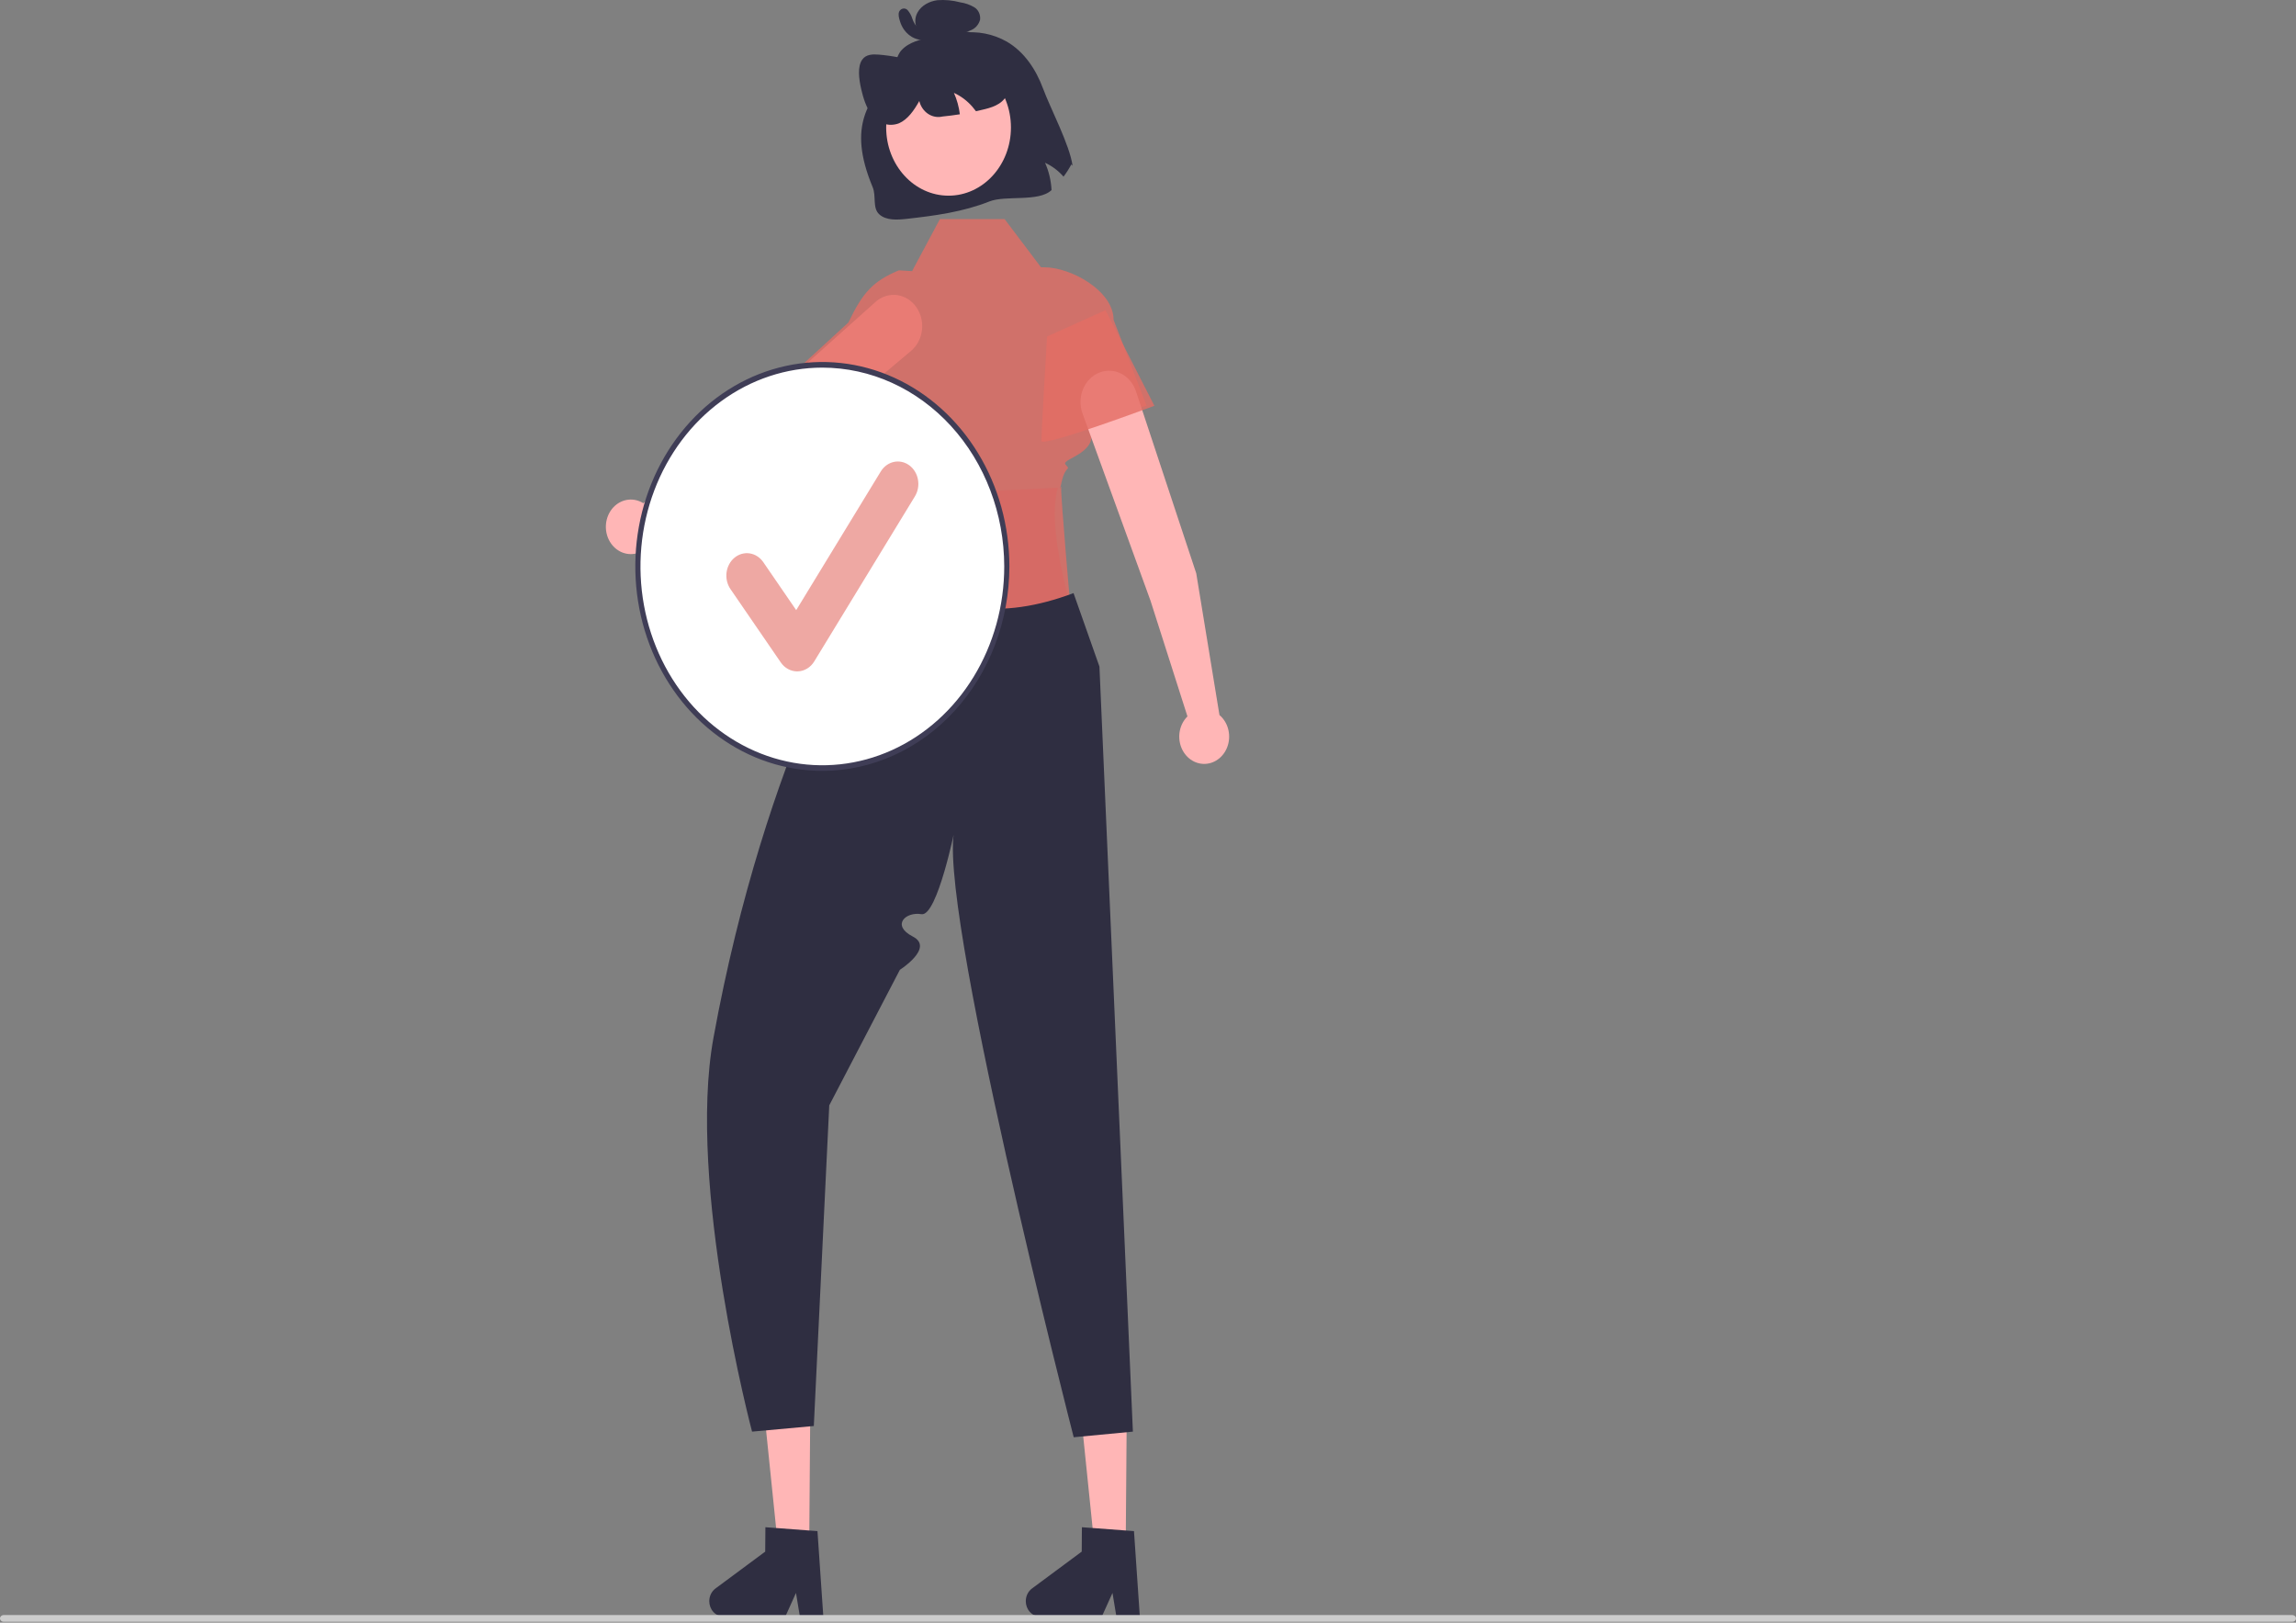<svg width="300" height="212" viewBox="0 0 300 212" fill="none" xmlns="http://www.w3.org/2000/svg">
<rect x="0" y="0" width="300" height="212" fill="#808080" stroke="none"/>
<g clip-path="url(#clip0_533_64)">
<path d="M105.732 202.088L101.656 202.05L99.852 184.466L105.867 184.521L105.732 202.088Z" fill="#FFB6B6"/>
<path d="M92.676 209.172C92.672 209.7 92.86 210.208 93.199 210.585C93.538 210.962 93.999 211.176 94.483 211.181L102.587 211.255L104.005 208.112L104.526 211.271L107.584 211.302L106.812 200.034L105.748 199.957L101.409 199.63L100.009 199.527L99.984 202.715L93.474 207.541C93.231 207.722 93.031 207.965 92.891 208.249C92.752 208.533 92.678 208.85 92.676 209.172V209.172Z" fill="#2F2E41"/>
<path d="M147.088 202.088L143.011 202.05L141.207 184.466L147.223 184.521L147.088 202.088Z" fill="#FFB6B6"/>
<path d="M134.031 209.172C134.028 209.7 134.216 210.208 134.555 210.585C134.893 210.962 135.355 211.176 135.838 211.181L143.942 211.255L145.361 208.112L145.882 211.271L148.94 211.302L148.168 200.034L147.104 199.957L142.764 199.63L141.364 199.527L141.34 202.715L134.83 207.541C134.586 207.722 134.386 207.965 134.247 208.249C134.108 208.533 134.034 208.85 134.031 209.172Z" fill="#2F2E41"/>
<path d="M100.703 61.267L119.048 45.836C119.823 45.179 120.332 44.216 120.463 43.154C120.595 42.092 120.339 41.016 119.75 40.158C119.446 39.714 119.062 39.343 118.623 39.066C118.183 38.79 117.696 38.614 117.192 38.55C116.688 38.486 116.177 38.535 115.691 38.694C115.205 38.852 114.754 39.118 114.364 39.473L95.758 56.141L84.061 65.748C83.483 65.38 82.814 65.216 82.147 65.278C81.48 65.339 80.847 65.624 80.333 66.093C79.819 66.562 79.449 67.193 79.275 67.899C79.1 68.606 79.129 69.354 79.357 70.042C79.585 70.73 80.001 71.325 80.549 71.745C81.097 72.166 81.75 72.392 82.42 72.392C83.089 72.393 83.743 72.168 84.291 71.749C84.84 71.329 85.257 70.736 85.486 70.048L100.703 61.267Z" fill="#FFB6B6"/>
<path d="M115.654 64.814L114.846 84.553L142.31 88.186C140.149 80.254 136.605 69.237 138.229 63.718L115.654 64.814Z" fill="#A0616A"/>
<path d="M131.267 28.627H122.807L119.174 35.422L117.443 35.318C114.069 36.738 112.724 38.208 110.862 42.124L104.318 48.13L109.362 54.745C112.845 54.121 114.101 51.166 112.995 45.738C112.995 45.738 109.18 53.004 114.675 56.579C114.675 56.579 113.695 63.314 114.675 63.242C115.655 63.169 117.913 61.798 115.655 63.169C113.398 64.54 113.785 64.599 113.858 65.043C115.077 72.384 116.086 77.896 116.086 77.896L139.958 80.468C139.958 80.468 138.582 64.689 138.657 63.792C138.732 62.895 138.23 65.088 138.732 62.895C139.233 60.702 139.986 61.524 139.233 60.702C138.481 59.879 144.406 59.171 142.094 55.219L149.827 53.014L145.504 41.785C145.504 37.994 139.933 34.921 136.464 34.921H136.02L131.267 28.627Z" fill="#E36D64" fill-opacity="0.8"/>
<path d="M140.269 77.487C130.93 80.998 122.522 80.227 115.413 73.486C115.413 73.486 113.412 81.571 111.386 80.468C109.361 79.366 110.362 82.451 109.806 83.582C109.215 84.783 109.901 86.808 107.95 87.497C105.999 88.186 106.732 90.209 106.1 91.699C101.68 102.122 96.632 116.877 93.222 135.591C89.718 154.821 98.266 187.038 98.266 187.038L106.335 186.303L108.352 144.41L117.579 126.703C117.579 126.703 122.112 123.818 119.267 122.355C116.421 120.891 118.328 119.078 120.4 119.434C122.473 119.789 124.827 108.03 124.827 108.03C121.871 116.148 140.293 187.773 140.293 187.773L148.026 187.038L143.655 87.083L140.269 77.487Z" fill="#2F2E41"/>
<path d="M136.287 11.568C137.204 14.064 139.792 18.974 140.142 21.652L139.984 21.482C139.683 22.044 139.342 22.578 138.962 23.08C138.282 22.299 137.46 21.681 136.549 21.267C137.046 22.382 137.334 23.595 137.396 24.834C135.712 26.437 131.41 25.469 129.261 26.324C125.803 27.695 122.131 28.183 118.505 28.589C117.218 28.734 115.778 28.822 114.876 27.991C113.974 27.159 114.511 25.62 114.026 24.456C110.57 16.164 113.76 13.172 116.469 9.412C117.066 8.585 117.063 7.35 117.789 6.561C118.795 5.467 120.339 5.13 121.762 4.86C121.392 4.882 121.024 4.799 120.692 4.619C120.36 4.44 120.076 4.17 119.867 3.836C119.684 3.499 119.59 3.114 119.594 2.722C119.599 2.331 119.702 1.948 119.893 1.617C120.402 0.695 121.46 0.159 122.48 0.025C123.485 -0.05 124.494 0.045 125.473 0.306C126.107 0.397 126.721 0.611 127.286 0.939C127.552 1.095 127.769 1.335 127.907 1.629C128.045 1.922 128.097 2.255 128.058 2.582C127.973 2.885 127.826 3.162 127.63 3.394C127.433 3.625 127.191 3.806 126.922 3.921C126.511 4.111 126.079 4.24 125.637 4.305C127.667 4.017 129.728 4.412 131.548 5.436C133.828 6.766 135.367 9.073 136.287 11.568Z" fill="#2F2E41"/>
<path d="M123.94 25.564C128.442 25.564 132.092 21.575 132.092 16.654C132.092 11.734 128.442 7.745 123.94 7.745C119.439 7.745 115.789 11.734 115.789 16.654C115.789 21.575 119.439 25.564 123.94 25.564Z" fill="#FFB6B6"/>
<path d="M131.783 11.877C131.311 13.438 129.96 13.942 128.712 14.255C128.318 14.356 127.922 14.449 127.522 14.532C127.375 14.331 127.218 14.133 127.054 13.947C126.374 13.165 125.552 12.548 124.641 12.133C125.035 13.014 125.297 13.959 125.416 14.93C124.662 15.05 123.903 15.148 123.14 15.224C122.494 15.374 121.821 15.247 121.258 14.87C120.695 14.493 120.287 13.894 120.117 13.197C119.422 14.438 118.601 15.607 117.478 16.101C116.836 16.353 116.136 16.374 115.482 16.16C114.829 15.946 114.255 15.509 113.844 14.912C113.172 14.016 112.797 12.811 112.528 11.648C112.209 10.265 112.032 8.672 112.658 7.795C113.159 7.085 114.024 7.073 114.822 7.136C116.583 7.283 118.326 7.629 120.023 8.166L120.166 8.519C119.875 6.605 120.507 4.762 121.677 4.107C122.467 3.669 123.416 3.743 124.339 3.832C125.524 3.889 126.695 4.137 127.815 4.566C129.099 5.106 130.199 6.067 130.965 7.316C131.784 8.675 132.191 10.529 131.783 11.877Z" fill="#2F2E41"/>
<path d="M120.163 3.55C120.244 3.524 120.035 3.558 120.107 3.56C120.072 3.557 120.036 3.552 120.001 3.543C119.995 3.542 119.914 3.514 119.968 3.535C119.846 3.495 119.738 3.418 119.657 3.313C119.465 3.054 119.315 2.762 119.212 2.448C119.083 2.034 118.874 1.655 118.601 1.335C118.524 1.25 118.429 1.186 118.325 1.148C118.22 1.111 118.109 1.101 118 1.119C117.892 1.137 117.789 1.183 117.699 1.253C117.61 1.323 117.537 1.414 117.486 1.521C117.327 1.905 117.472 2.378 117.586 2.755C117.702 3.146 117.876 3.515 118.101 3.846C118.476 4.388 118.988 4.798 119.573 5.027C120.251 5.296 120.99 5.319 121.68 5.093C121.772 5.052 121.85 4.982 121.906 4.893C121.961 4.804 121.992 4.699 121.994 4.591C121.996 4.483 121.97 4.377 121.918 4.285C121.866 4.193 121.79 4.12 121.701 4.075L120.549 3.559C120.488 3.53 120.423 3.514 120.357 3.513C120.291 3.511 120.225 3.524 120.163 3.55C120.101 3.576 120.045 3.616 119.997 3.666C119.949 3.716 119.911 3.776 119.884 3.842C119.858 3.908 119.843 3.98 119.842 4.052C119.84 4.124 119.852 4.196 119.876 4.264C119.9 4.331 119.936 4.393 119.982 4.445C120.027 4.497 120.082 4.539 120.143 4.568L121.294 5.084L121.315 4.065C121.171 4.111 121.023 4.138 120.874 4.148C120.715 4.165 120.554 4.158 120.396 4.126C120.246 4.104 120.097 4.065 119.955 4.008C119.863 3.971 119.773 3.93 119.686 3.883C119.654 3.866 119.622 3.849 119.591 3.831C119.593 3.832 119.459 3.747 119.518 3.787C119.369 3.683 119.229 3.564 119.101 3.431C119.055 3.385 119.013 3.334 118.975 3.279C118.91 3.191 118.849 3.099 118.793 3.003C118.68 2.8 118.59 2.582 118.526 2.355C118.496 2.26 118.472 2.163 118.452 2.064C118.446 2.01 118.437 1.957 118.425 1.904C118.382 1.779 118.433 1.977 118.384 2.032L118.172 2.203C118.132 2.216 118.09 2.219 118.049 2.211C118.007 2.204 117.968 2.187 117.934 2.161C117.909 2.122 117.915 2.129 117.951 2.18C117.993 2.241 118.031 2.304 118.066 2.37C118.142 2.526 118.211 2.685 118.272 2.848C118.399 3.194 118.559 3.525 118.75 3.834C118.937 4.147 119.21 4.387 119.529 4.521C119.849 4.654 120.198 4.674 120.529 4.578C120.653 4.524 120.752 4.419 120.806 4.285C120.86 4.152 120.863 4.001 120.816 3.864C120.765 3.73 120.669 3.622 120.547 3.564C120.426 3.505 120.288 3.5 120.163 3.55V3.55Z" fill="#2F2E41"/>
<path d="M107.45 100.347C120.761 100.347 131.551 88.553 131.551 74.004C131.551 59.455 120.761 47.661 107.45 47.661C94.138 47.661 83.348 59.455 83.348 74.004C83.348 88.553 94.138 100.347 107.45 100.347Z" fill="white"/>
<path d="M107.45 100.715C102.616 100.715 97.892 99.148 93.873 96.213C89.854 93.278 86.722 89.107 84.872 84.226C83.022 79.345 82.538 73.975 83.481 68.793C84.424 63.612 86.752 58.853 90.169 55.117C93.587 51.382 97.942 48.838 102.682 47.807C107.423 46.776 112.336 47.305 116.802 49.327C121.267 51.349 125.084 54.772 127.769 59.164C130.455 63.557 131.888 68.721 131.888 74.004C131.881 81.086 129.304 87.875 124.722 92.882C120.141 97.89 113.929 100.707 107.45 100.715V100.715ZM107.45 48.029C102.749 48.029 98.155 49.552 94.246 52.406C90.338 55.261 87.292 59.317 85.493 64.064C83.694 68.81 83.224 74.033 84.141 79.072C85.058 84.111 87.321 88.739 90.645 92.372C93.969 96.004 98.203 98.478 102.814 99.481C107.424 100.483 112.202 99.968 116.545 98.002C120.887 96.036 124.599 92.707 127.21 88.435C129.822 84.164 131.216 79.141 131.216 74.004C131.208 67.117 128.702 60.515 124.247 55.645C119.791 50.776 113.751 48.036 107.45 48.029V48.029Z" fill="#3F3D56"/>
<path d="M104.162 87.714C103.746 87.714 103.336 87.609 102.963 87.405C102.591 87.201 102.267 86.906 102.018 86.542L95.442 76.96C95.231 76.652 95.078 76.301 94.99 75.929C94.903 75.556 94.883 75.168 94.933 74.787C94.983 74.406 95.101 74.04 95.28 73.709C95.46 73.377 95.697 73.088 95.979 72.857C96.26 72.626 96.581 72.458 96.922 72.363C97.263 72.267 97.618 72.246 97.966 72.301C98.315 72.355 98.65 72.484 98.953 72.68C99.256 72.876 99.521 73.136 99.732 73.443L104.034 79.712L115.083 61.598C115.278 61.278 115.529 61.003 115.821 60.789C116.114 60.575 116.442 60.426 116.787 60.35C117.133 60.275 117.488 60.274 117.834 60.349C118.179 60.424 118.508 60.572 118.8 60.785C119.093 60.999 119.345 61.273 119.541 61.593C119.737 61.913 119.873 62.272 119.942 62.649C120.011 63.026 120.012 63.415 119.943 63.792C119.875 64.17 119.739 64.529 119.544 64.849L106.393 86.409C106.155 86.799 105.835 87.121 105.46 87.348C105.085 87.575 104.666 87.7 104.237 87.713C104.212 87.714 104.187 87.714 104.162 87.714Z" fill="#E36D64" fill-opacity="0.59"/>
<path d="M156.304 74.905L148.426 51.115C148.089 50.108 147.404 49.286 146.518 48.826C145.632 48.367 144.616 48.306 143.69 48.658V48.658C143.21 48.84 142.77 49.127 142.396 49.501C142.021 49.875 141.72 50.329 141.511 50.834C141.302 51.34 141.19 51.886 141.18 52.441C141.171 52.995 141.265 53.546 141.457 54.059L150.334 78.498L155.155 93.596C154.659 94.087 154.313 94.733 154.164 95.446C154.015 96.16 154.071 96.906 154.324 97.584C154.577 98.261 155.014 98.838 155.577 99.234C156.14 99.63 156.801 99.828 157.47 99.799C158.139 99.771 158.784 99.518 159.316 99.075C159.849 98.632 160.245 98.021 160.449 97.324C160.653 96.627 160.655 95.878 160.456 95.179C160.258 94.481 159.867 93.866 159.337 93.418L156.304 74.905Z" fill="#FFB6B6"/>
<path d="M144.447 40.519L150.835 53.014C150.835 53.014 136.113 58.523 136.077 57.606C136.042 56.689 136.809 43.96 136.809 43.96L144.447 40.519Z" fill="#E36D64" fill-opacity="0.8"/>
</g>
<path d="M300 211.441C300 211.499 299.988 211.556 299.965 211.61C299.941 211.663 299.906 211.712 299.863 211.753C299.819 211.794 299.767 211.827 299.71 211.849C299.653 211.871 299.591 211.882 299.529 211.882H0.471C0.346 211.882 0.226 211.835 0.138 211.753C0.05 211.67 0 211.558 0 211.441C0 211.324 0.05 211.212 0.138 211.129C0.226 211.046 0.346 211 0.471 211H299.529C299.591 211 299.653 211.011 299.71 211.033C299.767 211.055 299.819 211.088 299.863 211.129C299.906 211.17 299.941 211.218 299.965 211.272C299.988 211.326 300 211.383 300 211.441Z" fill="#CCCCCC"/>
<defs>
<clipPath id="clip0_533_64">
<rect width="233" height="212" fill="white" transform="translate(1)"/>
</clipPath>
</defs>
</svg>
